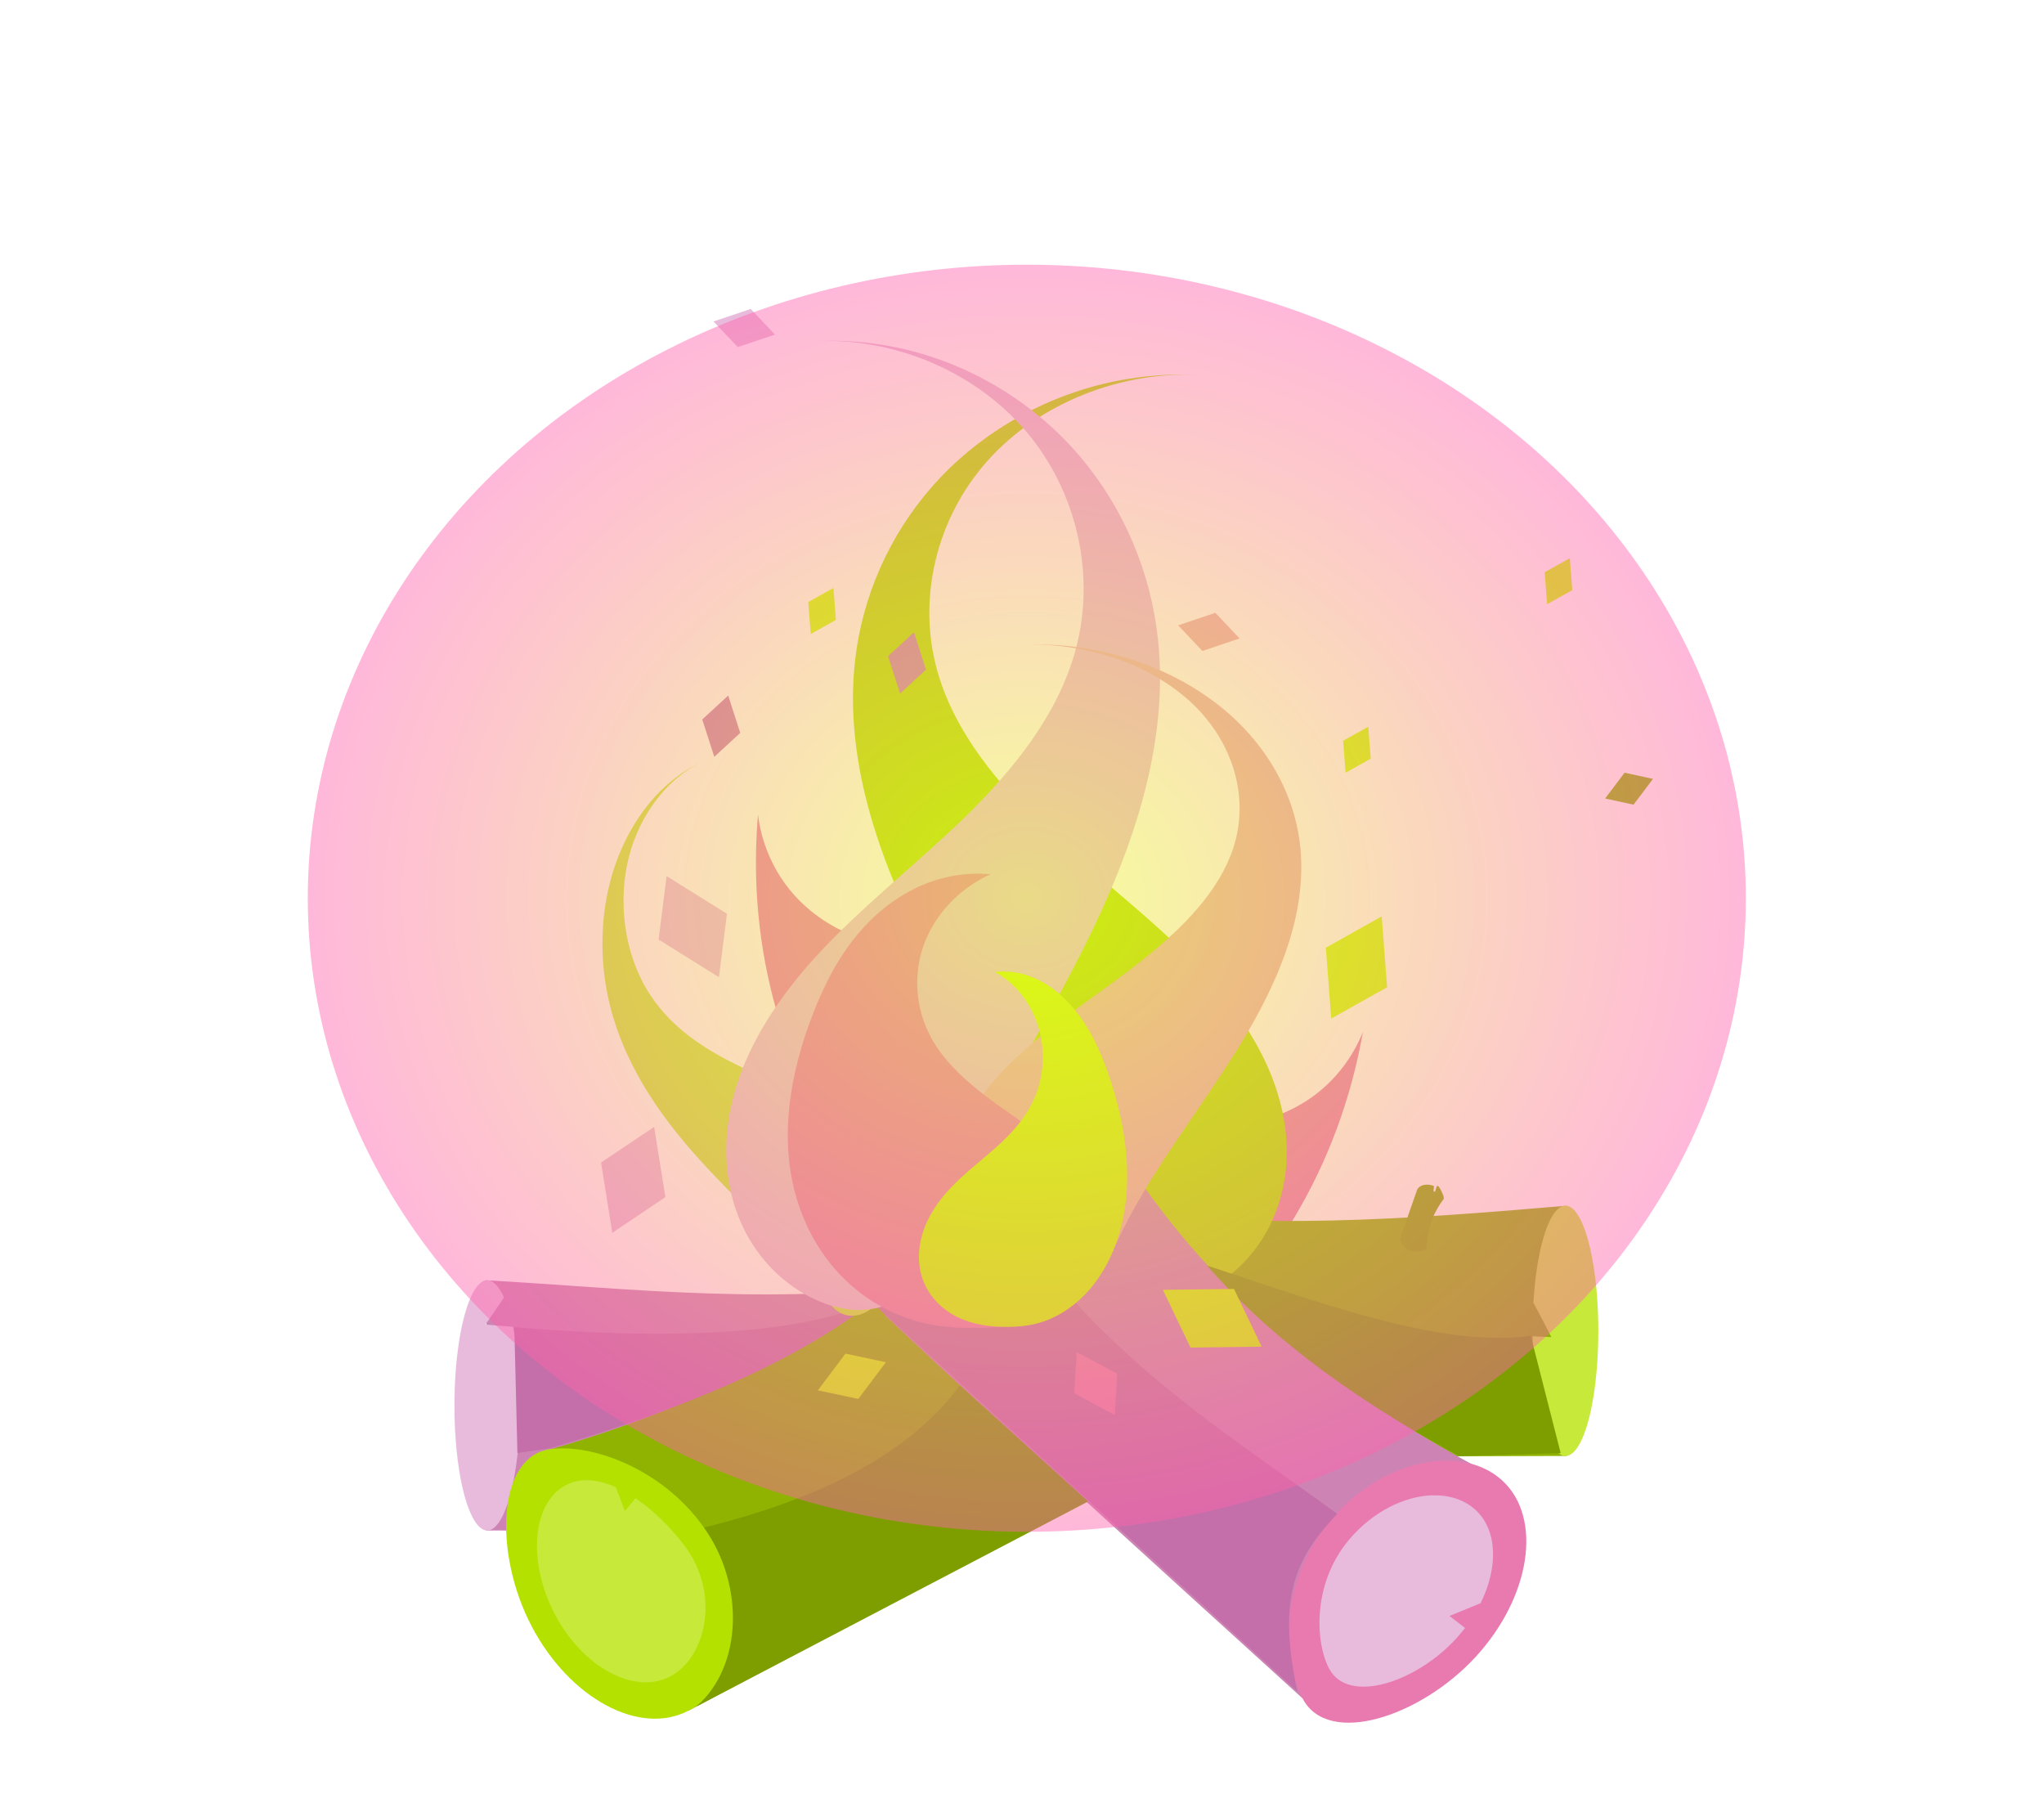 <?xml version="1.0" encoding="UTF-8" standalone="no"?>
<!-- Created with Inkscape (http://www.inkscape.org/) -->

<svg width="13.246mm" height="11.685mm" viewBox="0 0 13.246 11.685" version="1.1" id="svg5"
  xml:space="preserve" xmlns:xlink="http://www.w3.org/1999/xlink" xmlns="http://www.w3.org/2000/svg"
  xmlns:svg="http://www.w3.org/2000/svg">
  <defs id="defs2">
    <linearGradient id="linearGradient2046">
      <stop style="stop-color:#eaff24;stop-opacity:1;" offset="0" id="stop2045" />
      <stop style="stop-color:#ff64ad;stop-opacity:1;" offset="1" id="stop2046" />
    </linearGradient>
    <radialGradient xlink:href="#linearGradient2046" id="radialGradient2045" gradientUnits="userSpaceOnUse"
      cx="11.14" cy="27.065" fx="11.14" fy="27.065" r="6.6"
      gradientTransform="translate(74.458,21.716)" />
    <filter style="color-interpolation-filters:sRGB" id="filter2045" x="-0.211" y="-0.211" width="1.422"
      height="1.422">
      <feGaussianBlur stdDeviation="1.161" id="feGaussianBlur2045" />
    </filter>
  </defs>
  <g id="g374" transform="translate(-75.924,-40.986)">
    <path style="fill:#e97ab0;fill-opacity:1;stroke-width:0.265"
      d="m 64.448,48.493 c 0.404,0.366 0.711,0.837 0.884,1.353 0.173,0.517 0.21,1.078 0.108,1.613 -0.056,0.295 -0.154,0.58 -0.254,0.863 -0.26,0.734 -0.541,1.476 -0.573,2.253 -0.016,0.389 0.032,0.783 0.173,1.146 0.141,0.363 0.377,0.692 0.695,0.917 0.294,0.207 0.652,0.319 1.012,0.328 0.36,0.009 0.72,-0.085 1.036,-0.258 0.632,-0.345 1.065,-0.999 1.223,-1.701 0.157,-0.702 0.056,-1.447 -0.201,-2.119 -0.257,-0.672 -0.664,-1.278 -1.121,-1.834 -0.835,-1.018 -1.849,-1.889 -2.981,-2.562 z"
      id="path255" transform="matrix(0.119,0.323,-0.312,0.093,92.216,22.348)" />
    <path id="path110" style="fill:#e9afaf;fill-opacity:1;stroke-width:0.012"
      d="m 83.716,45.204 -0.157,-0.166 0.241,-0.081 0.157,0.166 z" />
    <path id="path111" style="fill:#8fb300;fill-opacity:1;stroke-width:0.01"
      d="m 86.51,46.2 -0.184,-0.04 0.126,-0.167 0.184,0.04 z" />
    <path id="path113" style="fill:#c97ab0;fill-opacity:1;stroke-width:0.012"
      d="m 80.721,45.735 -0.168,0.155 -0.078,-0.242 0.168,-0.155 z" />
    <path id="path120" style="fill:#ccff00;fill-opacity:1;stroke-width:0.01"
      d="m 81.341,45.003 -0.163,0.091 -0.016,-0.207 0.163,-0.091 z" />
    <path id="path183" style="fill:#cd84b5;fill-opacity:1;stroke-width:0.198"
      d="m 79.077,49.282 -0.005,1.621 3.057,0.01 0.052,1.67e-4 4.9e-5,-0.005 c 0.28,-0.039 0.496,-0.387 0.497,-0.804 0.001,-0.418 -0.212,-0.768 -0.492,-0.808 l -1.8e-5,-0.004 -0.052,-1.62e-4 c -1.204,0.16 -2.094,0.044 -3.056,-0.01 z" />
    <path id="ellipse184" style="fill:#e8bbdc;fill-opacity:1;stroke-width:0.125"
      d="m 79.083,49.281 a 0.213,0.811 0.042 0 0 -0.214,0.809 0.213,0.811 0.042 0 0 0.212,0.813 0.213,0.811 0.042 0 0 0.214,-0.809 0.213,0.811 0.042 0 0 -0.047,-0.511 l -0.054,-0.004 -0.124,-0.01 0.07,-0.102 0.05,-0.073 a 0.213,0.811 0.042 0 0 -0.107,-0.112 z" />
    <path style="fill:#e97ab0;fill-opacity:1;stroke-width:0.265"
      d="m 64.448,48.493 c 0.404,0.366 0.711,0.837 0.884,1.353 0.173,0.517 0.21,1.078 0.108,1.613 -0.056,0.295 -0.154,0.58 -0.254,0.863 -0.26,0.734 -0.541,1.476 -0.573,2.253 -0.016,0.389 0.032,0.783 0.173,1.146 0.141,0.363 0.377,0.692 0.695,0.917 0.294,0.207 0.652,0.319 1.012,0.328 0.36,0.009 0.72,-0.085 1.036,-0.258 0.632,-0.345 1.065,-0.999 1.223,-1.701 0.157,-0.702 0.056,-1.447 -0.201,-2.119 -0.257,-0.672 -0.664,-1.278 -1.121,-1.834 -0.835,-1.018 -1.849,-1.889 -2.981,-2.562 z"
      id="path253" transform="matrix(-0.198,0.281,0.278,0.171,80.116,19.864)" />
    <path style="fill:#d056b0;fill-opacity:1;stroke-width:0.199"
      d="m 81.947,48.545 c 0.069,-0.13 0.229,-0.218 0.377,-0.312 0,0 0.265,0.228 0.236,0.251 -0.029,0.022 -0.402,0.252 -0.402,0.252 z"
      id="path252" />
    <path id="path177" style="fill:#8fb300;fill-opacity:1;stroke-width:0.234"
      d="m 79.496,50.375 0.889,1.696 c 1.076,-0.57 2.151,-1.138 3.197,-1.676 l 0.054,-0.028 -0.003,-0.005 c 0.271,-0.195 0.304,-0.677 0.076,-1.114 -0.229,-0.437 -0.645,-0.685 -0.96,-0.572 l -0.002,-0.004 -0.054,0.028 c -0.938,0.622 -1.808,1.278 -3.197,1.676 z" />
    <path id="ellipse178" style="fill:#b4e100;stroke-width:0.237"
      d="m 80.512,50.923 c 0.287,0.444 0.189,0.982 -0.127,1.148 -0.316,0.166 -0.771,-0.08 -1.016,-0.548 -0.246,-0.468 -0.227,-1.106 0.127,-1.148 0.287,-0.034 0.756,0.146 1.016,0.548 z" />
    <path id="ellipse179" style="fill:#c7e93a;stroke-width:0.175"
      d="m 79.718,50.577 c -0.037,6.11e-4 -0.073,0.008 -0.106,0.022 -0.241,0.104 -0.274,0.5 -0.093,0.846 0.181,0.345 0.516,0.526 0.748,0.404 0.233,-0.122 0.328,-0.534 0.094,-0.846 -0.094,-0.125 -0.205,-0.232 -0.319,-0.309 l -0.068,0.083 -0.045,-0.116 -0.015,-0.039 c -0.068,-0.03 -0.135,-0.046 -0.196,-0.045 z" />
    <path id="path184" style="fill:#8fb300;fill-opacity:1;stroke-width:0.198"
      d="m 86.074,48.799 0.005,1.621 -3.057,0.01 -0.052,1.67e-4 -4.9e-5,-0.005 c -0.28,-0.039 -0.496,-0.387 -0.497,-0.804 -0.001,-0.418 0.212,-0.768 0.492,-0.808 l 1.8e-5,-0.004 0.052,-1.62e-4 c 1.019,0.155 2.038,0.077 3.056,-0.01 z" />
    <path style="fill:#b4e100;fill-opacity:1;stroke-width:0.265"
      d="m 64.448,48.493 c 0.697,-0.046 1.408,0.262 1.852,0.801 0.444,0.539 0.61,1.295 0.432,1.971 -0.152,0.577 -0.531,1.068 -0.95,1.493 -0.419,0.425 -0.888,0.801 -1.283,1.248 -0.395,0.448 -0.72,0.987 -0.773,1.581 -0.027,0.297 0.017,0.603 0.145,0.873 0.128,0.27 0.343,0.501 0.611,0.63 0.13,0.063 0.273,0.102 0.417,0.095 0.144,-0.007 0.288,-0.062 0.388,-0.167 0.099,-0.104 0.146,-0.245 0.194,-0.38 0.338,-0.942 0.883,-1.793 1.319,-2.694 0.435,-0.901 0.767,-1.899 0.63,-2.89 -0.082,-0.591 -0.333,-1.16 -0.727,-1.608 -0.394,-0.448 -0.93,-0.772 -1.514,-0.898 -0.243,-0.052 -0.492,-0.071 -0.74,-0.055 z"
      id="path187-6" transform="matrix(-0.751,0,0,0.693,132.115,9.811)" />
    <path id="ellipse185" style="fill:#c7e93a;fill-opacity:1;stroke-width:0.125"
      d="m 86.068,48.799 a 0.811,0.213 89.958 0 0 -0.207,0.631 l 7.51e-4,0.002 0.001,-0.002 0.058,0.11 0.057,0.11 -0.122,-0.005 a 0.811,0.213 89.958 0 0 0.214,0.775 0.811,0.213 89.958 0 0 0.212,-0.813 0.811,0.213 89.958 0 0 -0.214,-0.809 z" />
    <path id="path181" style="fill:#cd84b5;fill-opacity:1;stroke-width:0.234"
      d="m 85.659,50.579 -1.294,1.412 C 83.427,51.138 82.453,50.258 81.704,49.551 l -0.045,-0.041 0.004,-0.004 c -0.213,-0.258 -0.121,-0.733 0.212,-1.097 0.072,-0.078 0.3,0.185 0.38,0.129 0.149,-0.103 -0.363,-0.291 -0.252,-0.393 0.109,-0.101 0.839,-0.117 0.947,-0.043 l 0.003,-0.003 0.045,0.041 c 0.468,0.808 1.084,1.618 2.661,2.439 z" />
    <path id="ellipse182" style="fill:#e97ab0;stroke-width:0.237"
      d="m 84.536,50.849 c -0.299,0.363 -0.322,0.85 -0.171,1.142 0.164,0.317 0.765,0.12 1.123,-0.27 0.357,-0.39 0.434,-0.901 0.171,-1.142 -0.263,-0.241 -0.787,-0.139 -1.123,0.27 z" />
    <path id="ellipse183" style="fill:#e8bbdc;stroke-width:0.174"
      d="m 85.206,50.675 c -0.18,0.006 -0.387,0.105 -0.542,0.291 -0.24,0.288 -0.215,0.671 -0.125,0.835 0.125,0.229 0.56,0.088 0.821,-0.197 0.021,-0.023 0.04,-0.046 0.058,-0.069 l -0.002,-0.002 -0.099,-0.076 0.115,-0.047 0.087,-0.036 c 0.115,-0.232 0.11,-0.474 -0.034,-0.605 -0.072,-0.066 -0.171,-0.097 -0.279,-0.093 z" />
    <path id="path260" style="fill:#86a800;fill-opacity:1;stroke-width:0.022"
      d="m 85.167,49.081 c -0.1,0.036 -0.144,-0.002 -0.172,-0.06 0.039,-0.114 0.079,-0.232 0.112,-0.324 l 0.002,-0.005 4.98e-4,1.64e-4 c 0.014,-0.028 0.059,-0.038 0.104,-0.023 0.009,0.003 -0.005,0.033 0.003,0.038 0.015,0.009 0.012,-0.043 0.025,-0.037 0.013,0.006 0.042,0.069 0.039,0.081 l 4.14e-4,1.57e-4 -0.002,0.005 c -0.053,0.071 -0.1,0.155 -0.112,0.324 z" />
    <path style="fill:#7e9e00;fill-opacity:1;stroke-width:0.199"
      d="m 82.145,49.963 0.831,0.752 -2.539,1.329 c 0.302,-0.264 0.311,-0.791 0.05,-1.16 0.69,-0.172 1.305,-0.445 1.658,-0.921 z"
      id="path261" />
    <path style="fill:#c46fa9;fill-opacity:1;stroke-width:0.199"
      d="m 82.251,48.562 c 0.672,1.134 1.519,1.635 2.339,2.233 -0.242,0.26 -0.401,0.5 -0.258,1.152 l -2.785,-2.546 c -0.024,-0.409 0.077,-0.89 0.361,-0.986 0.099,-0.033 0.183,0.118 0.342,0.146 z"
      id="path262" />
    <path style="fill:#c46fa9;fill-opacity:1;stroke-width:0.199"
      d="m 79.257,49.586 c 1.022,0.084 1.833,0.05 2.322,-0.165 -0.542,0.42 -1.28,0.708 -2.087,0.949 l -0.215,0.031 z"
      id="path263" />
    <path style="fill:#7e9e00;fill-opacity:1;stroke-width:0.199"
      d="m 83.745,49.186 c 0.749,0.247 1.519,0.534 2.099,0.456 l 0.194,0.76 -0.657,0.02 C 84.579,49.988 84.094,49.581 83.745,49.186 Z"
      id="path264" />
    <path id="path64" style="fill:#c97ab0;fill-opacity:1;stroke-width:0.012"
      d="m 81.925,45.325 -0.168,0.155 -0.078,-0.242 0.168,-0.155 z" />
    <path id="path72" style="fill:#ccff00;fill-opacity:1;stroke-width:0.01"
      d="m 86.113,44.81 -0.163,0.091 -0.016,-0.207 0.163,-0.091 z" />
    <path id="path85" style="fill:#ccff00;fill-opacity:1;stroke-width:0.021"
      d="m 84.913,47.383 -0.362,0.203 -0.035,-0.459 0.362,-0.203 z" />
    <path id="path87" style="fill:#e8bbdc;fill-opacity:1;stroke-width:0.021"
      d="m 80.635,46.907 -0.052,0.411 -0.391,-0.244 0.052,-0.411 z" />
    <path id="path143" style="fill:#e8bbdc;fill-opacity:1;stroke-width:0.021"
      d="m 80.236,48.743 -0.344,0.231 -0.073,-0.455 0.344,-0.231 z" />
    <path id="path144" style="fill:#ccff00;fill-opacity:1;stroke-width:0.021"
      d="m 83.921,49.338 0.179,0.374 -0.461,0.006 -0.179,-0.374 z" />
    <path id="path145" style="fill:#ccff00;fill-opacity:1;stroke-width:0.01"
      d="m 84.807,45.902 -0.163,0.091 -0.016,-0.207 0.163,-0.091 z" />
    <path id="path108" style="fill:#e97ab0;fill-opacity:1;stroke-width:0.011"
      d="m 82.771,46.387 -0.2,0.054 0.038,-0.227 0.2,-0.054 z" />
    <path style="fill:#c7e93a;fill-opacity:1;stroke-width:0.265"
      d="m 64.448,48.493 c 0.697,-0.046 1.408,0.262 1.852,0.801 0.444,0.539 0.61,1.295 0.432,1.971 -0.152,0.577 -0.531,1.068 -0.95,1.493 -0.419,0.425 -0.888,0.801 -1.283,1.248 -0.395,0.448 -0.72,0.987 -0.773,1.581 -0.027,0.297 0.017,0.603 0.145,0.873 0.128,0.27 0.343,0.501 0.611,0.63 0.13,0.063 0.273,0.102 0.417,0.095 0.144,-0.007 0.288,-0.062 0.388,-0.167 0.099,-0.104 0.146,-0.245 0.194,-0.38 0.338,-0.942 0.883,-1.793 1.319,-2.694 0.435,-0.901 0.767,-1.899 0.63,-2.89 -0.082,-0.591 -0.333,-1.16 -0.727,-1.608 -0.394,-0.448 -0.93,-0.772 -1.514,-0.898 -0.243,-0.052 -0.492,-0.071 -0.74,-0.055 z"
      id="path188-2" transform="matrix(-0.33,0.165,0.134,0.404,95.273,15.685)" />
    <path style="fill:#e8bbdc;fill-opacity:1;stroke-width:0.265"
      d="m 64.448,48.493 c 0.697,-0.046 1.408,0.262 1.852,0.801 0.444,0.539 0.61,1.295 0.432,1.971 -0.152,0.577 -0.531,1.068 -0.95,1.493 -0.419,0.425 -0.888,0.801 -1.283,1.248 -0.395,0.448 -0.72,0.987 -0.773,1.581 -0.027,0.297 0.017,0.603 0.145,0.873 0.128,0.27 0.343,0.501 0.611,0.63 0.13,0.063 0.273,0.102 0.417,0.095 0.144,-0.007 0.288,-0.062 0.388,-0.167 0.099,-0.104 0.146,-0.245 0.194,-0.38 0.338,-0.942 0.883,-1.793 1.319,-2.694 0.435,-0.901 0.767,-1.899 0.63,-2.89 -0.082,-0.591 -0.333,-1.16 -0.727,-1.608 -0.394,-0.448 -0.93,-0.772 -1.514,-0.898 -0.243,-0.052 -0.492,-0.071 -0.74,-0.055 z"
      id="path186-5" transform="matrix(0.751,0,0,0.722,32.778,8.186)" />
    <path style="fill:#e9afaf;fill-opacity:1;stroke-width:0.265"
      d="m 64.448,48.493 c 0.697,-0.046 1.408,0.262 1.852,0.801 0.444,0.539 0.61,1.295 0.432,1.971 -0.152,0.577 -0.531,1.068 -0.95,1.493 -0.419,0.425 -0.888,0.801 -1.283,1.248 -0.395,0.448 -0.72,0.987 -0.773,1.581 -0.027,0.297 0.017,0.603 0.145,0.873 0.128,0.27 0.343,0.501 0.611,0.63 0.13,0.063 0.273,0.102 0.417,0.095 0.144,-0.007 0.288,-0.062 0.388,-0.167 0.099,-0.104 0.146,-0.245 0.194,-0.38 0.338,-0.942 0.883,-1.793 1.319,-2.694 0.435,-0.901 0.767,-1.899 0.63,-2.89 -0.082,-0.591 -0.333,-1.16 -0.727,-1.608 -0.394,-0.448 -0.93,-0.772 -1.514,-0.898 -0.243,-0.052 -0.492,-0.071 -0.74,-0.055 z"
      id="path190-9" transform="matrix(0.607,0,0,0.477,43.408,22.033)" />
    <path style="fill:#e97ab0;fill-opacity:1;stroke-width:0.265"
      d="m 64.448,48.493 c 0.521,0.255 0.932,0.726 1.116,1.276 0.184,0.55 0.138,1.173 -0.125,1.69 -0.199,0.392 -0.511,0.715 -0.847,0.999 -0.336,0.283 -0.7,0.533 -1.035,0.816 -0.336,0.283 -0.648,0.607 -0.847,0.999 -0.099,0.196 -0.169,0.408 -0.196,0.626 -0.026,0.218 -0.008,0.443 0.064,0.651 0.072,0.209 0.196,0.398 0.353,0.554 0.156,0.156 0.344,0.279 0.545,0.37 0.402,0.182 0.852,0.235 1.294,0.233 0.238,-0.001 0.478,-0.018 0.711,-0.069 0.546,-0.118 1.045,-0.423 1.425,-0.832 0.38,-0.41 0.643,-0.921 0.788,-1.461 0.29,-1.079 0.108,-2.237 -0.265,-3.291 -0.195,-0.551 -0.445,-1.089 -0.813,-1.543 -0.367,-0.454 -0.861,-0.822 -1.428,-0.963 -0.241,-0.06 -0.493,-0.079 -0.74,-0.055 z"
      id="path193" transform="matrix(-0.388,0,0,0.358,107.35,29.29)" />
    <path style="fill:#ccff00;fill-opacity:1;stroke-width:0.265"
      d="m 64.448,48.493 c 0.521,0.255 0.932,0.726 1.116,1.276 0.184,0.55 0.138,1.173 -0.125,1.69 -0.199,0.392 -0.511,0.715 -0.847,0.999 -0.336,0.283 -0.7,0.533 -1.035,0.816 -0.336,0.283 -0.648,0.607 -0.847,0.999 -0.099,0.196 -0.169,0.408 -0.196,0.626 -0.026,0.218 -0.008,0.443 0.064,0.651 0.072,0.209 0.196,0.398 0.353,0.554 0.156,0.156 0.344,0.279 0.545,0.37 0.402,0.182 0.852,0.235 1.294,0.233 0.238,-0.001 0.478,-0.018 0.711,-0.069 0.546,-0.118 1.045,-0.423 1.425,-0.832 0.38,-0.41 0.643,-0.921 0.788,-1.461 0.29,-1.079 0.108,-2.237 -0.265,-3.291 -0.195,-0.551 -0.445,-1.089 -0.813,-1.543 -0.367,-0.454 -0.861,-0.822 -1.428,-0.963 -0.241,-0.06 -0.493,-0.079 -0.74,-0.055 z"
      id="path199" transform="matrix(0.253,0,0,0.28,66.066,33.706)" />
    <path id="path227" style="fill:#e8bbdc;fill-opacity:1;stroke-width:0.012"
      d="m 80.705,43.235 -0.157,-0.166 0.241,-0.081 0.157,0.166 z" />
    <path id="path257" style="fill:#ccff00;fill-opacity:1;stroke-width:0.014"
      d="m 81.486,50.051 -0.262,-0.056 0.179,-0.238 0.262,0.056 z" />
    <path id="path258" style="fill:#e97ab0;fill-opacity:1;stroke-width:0.014"
      d="m 82.886,50.014 0.016,-0.267 0.262,0.141 -0.016,0.267 z" />
  </g>
  <circle
    style="opacity:0.459;fill:url(#radialGradient2045);fill-opacity:1;stroke:none;stroke-width:0.036;filter:url(#filter2045)"
    id="circle2044" cx="85.598" cy="48.782" r="6.6"
    transform="matrix(0.706,0,0,0.622,-53.778,-24.522)" >
  <animate attributeName="opacity"
             values="0;0.3;0" dur="10s"
             repeatCount="indefinite"/>
  </circle>
</svg>